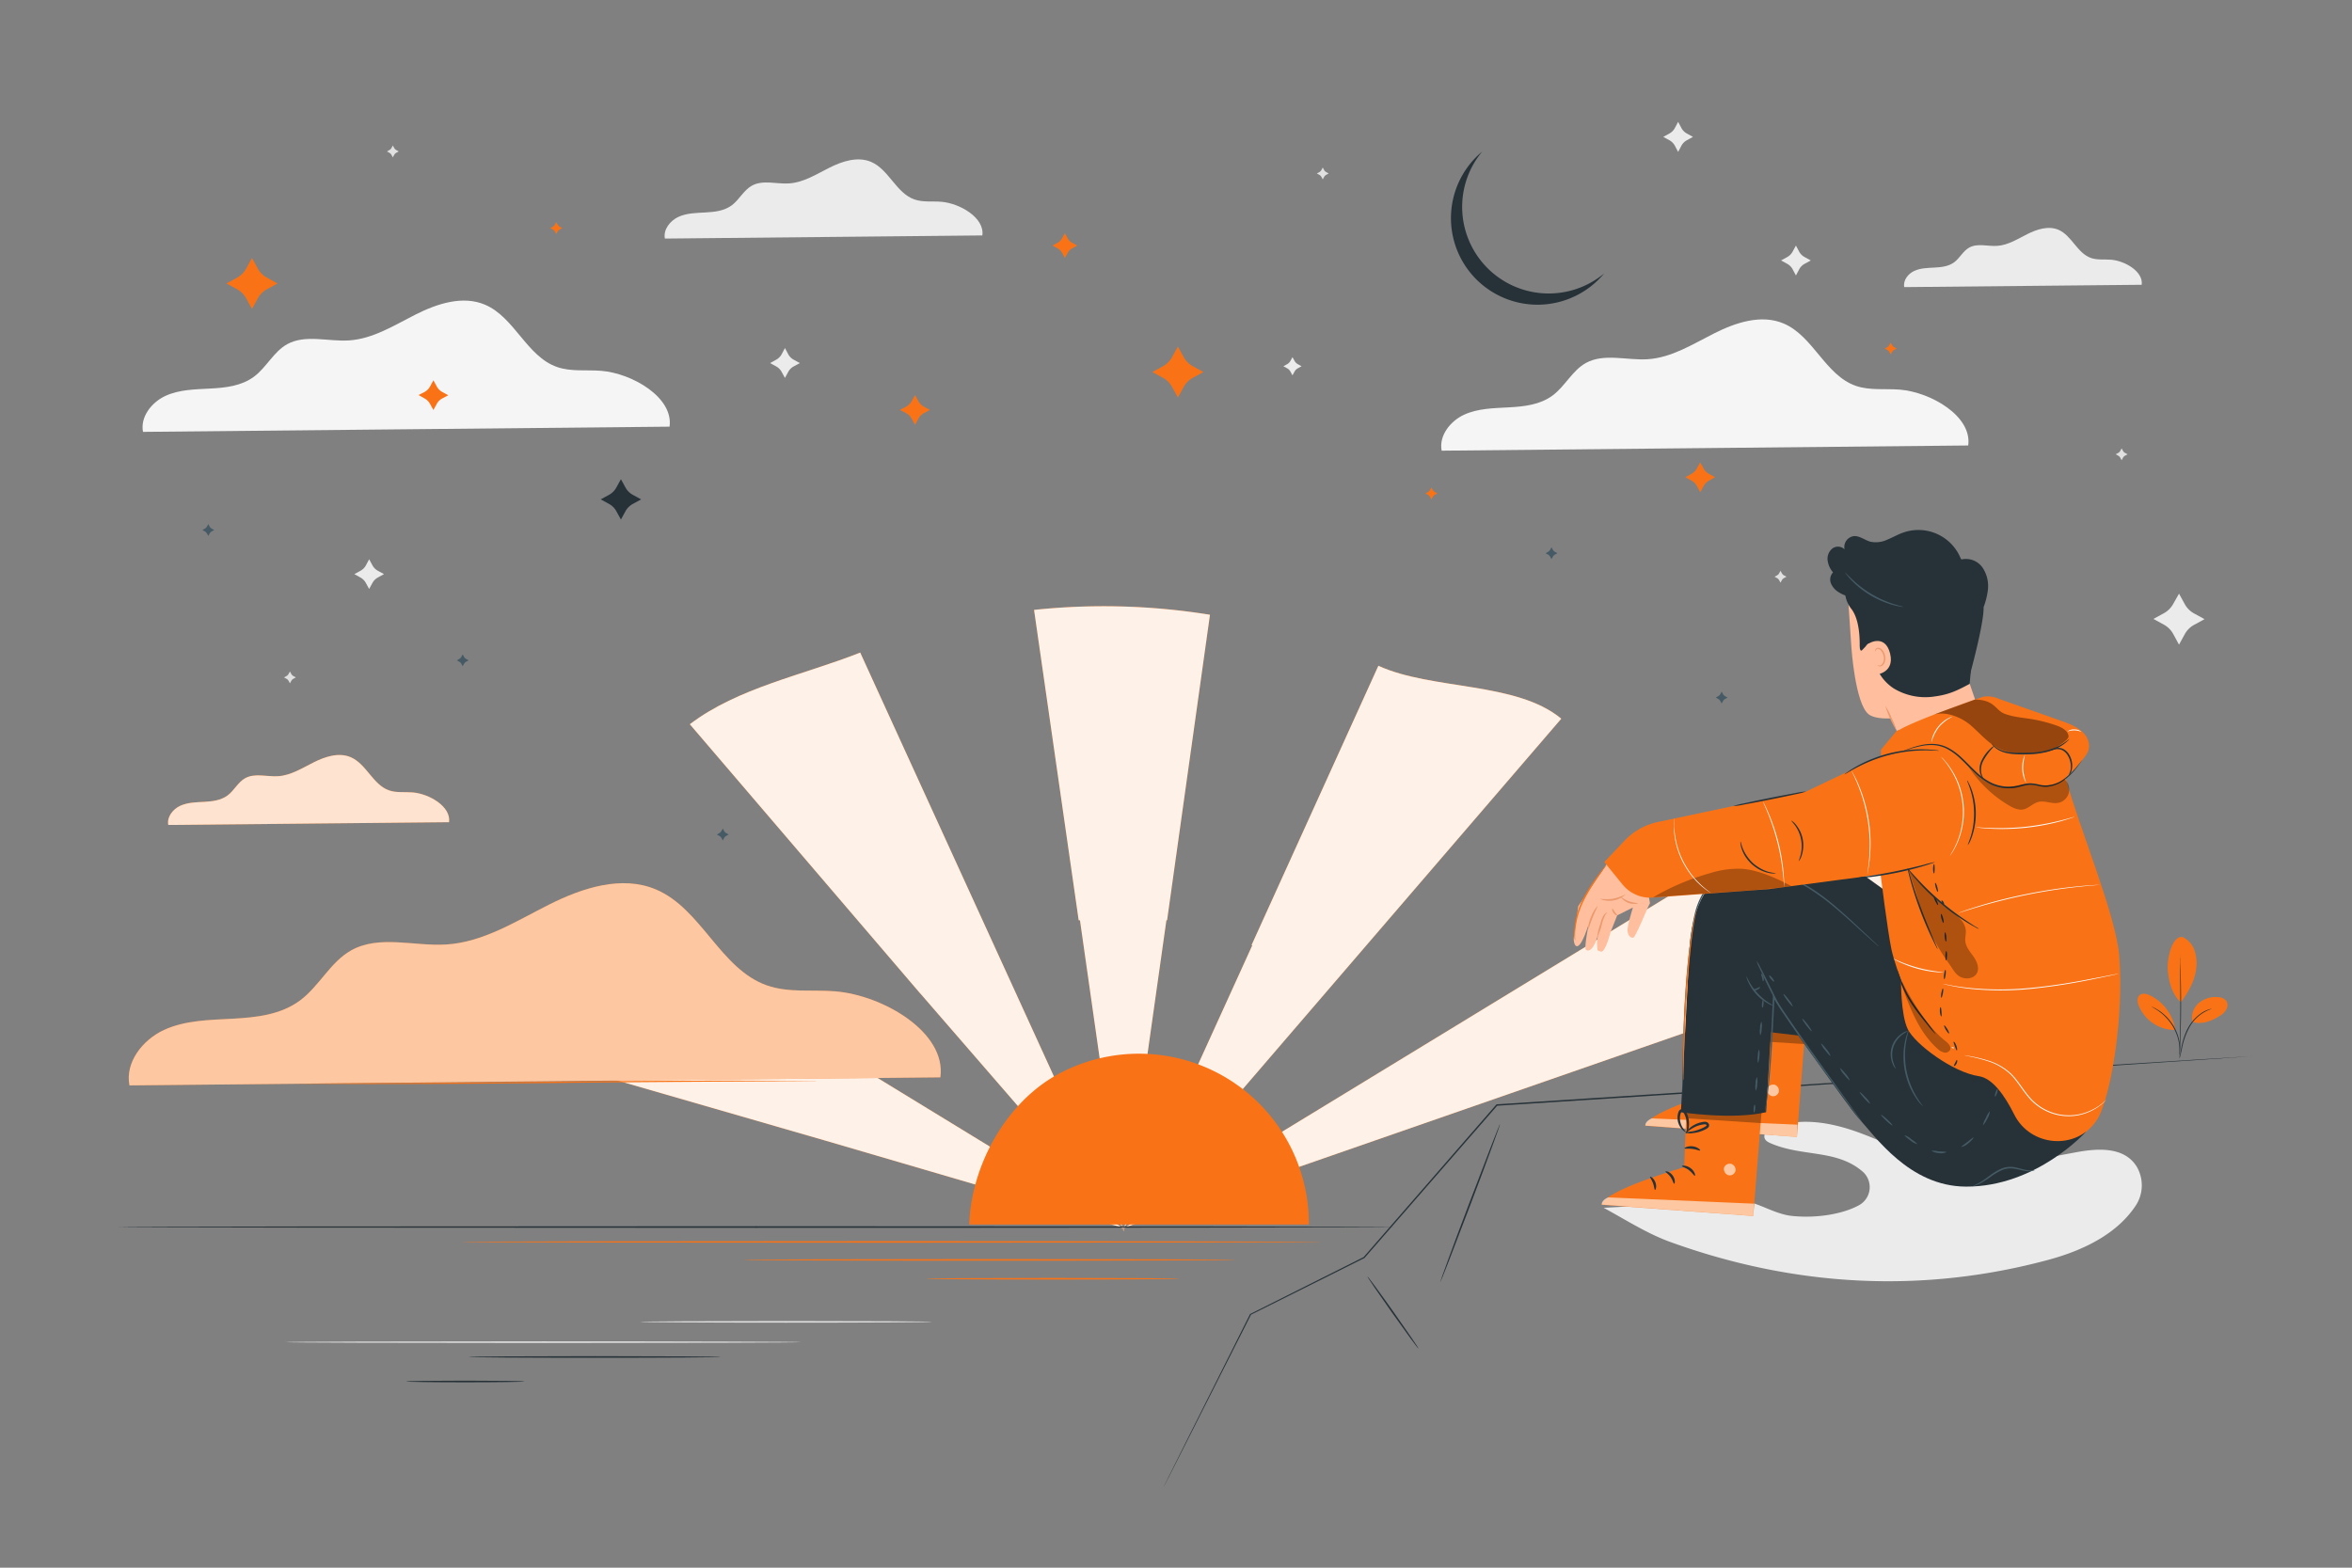 <svg xmlns="http://www.w3.org/2000/svg" viewBox="0 0 750 500"><rect x="0" y="0" width="750" height="500" fill="#808080" stroke="none"/><g id="freepik--background-complete--inject-25"><path d="M213.51,136.08c1.29-9.33-11.89-17-21.79-17.81-4.72-.38-9.62.34-14.09-1.22-9.69-3.37-13.56-15.89-23-19.88-7.07-3-15.21-.33-22.06,3.12s-13.62,7.79-21.28,8.28c-6.66.43-13.89-2-19.72,1.21-4.34,2.42-6.61,7.43-10.61,10.38s-9,3.5-13.88,3.76-9.89.31-14.31,2.34-8.09,6.7-7.17,11.48Z" style="fill:#f5f5f5"></path><path d="M627.62,142.08c1.29-9.34-11.89-17-21.79-17.81-4.72-.38-9.62.34-14.09-1.22-9.69-3.38-13.56-15.9-23-19.88-7.07-3-15.2-.33-22.06,3.12s-13.62,7.79-21.28,8.28c-6.66.42-13.89-2-19.72,1.21-4.34,2.42-6.61,7.42-10.61,10.37s-9,3.5-13.88,3.77-9.89.31-14.31,2.34-8.09,6.7-7.17,11.48Z" style="fill:#f5f5f5"></path><path d="M313.25,75.09c.78-5.63-7.16-10.26-13.13-10.74-2.85-.23-5.8.21-8.5-.73-5.84-2-8.18-9.58-13.88-12-4.26-1.8-9.16-.2-13.29,1.88s-8.22,4.7-12.83,5c-4,.26-8.38-1.23-11.89.73-2.62,1.47-4,4.48-6.4,6.26s-5.44,2.11-8.37,2.27-6,.19-8.63,1.41-4.87,4-4.32,6.92Z" style="fill:#ebebeb"></path><path d="M682.94,90.83c.58-4.21-5.36-7.67-9.83-8-2.12-.17-4.34.15-6.35-.55-4.37-1.52-6.12-7.17-10.38-9-3.19-1.35-6.86-.15-9.94,1.4s-6.15,3.52-9.6,3.74c-3,.19-6.26-.92-8.89.54-2,1.1-3,3.35-4.79,4.68s-4.06,1.58-6.26,1.7-4.45.14-6.45,1.05-3.64,3-3.23,5.18Z" style="fill:#ebebeb"></path><path d="M511.39,385.23c6.85,3.71,13.85,8.22,21.18,10.87,39.68,14.37,80.41,16.54,120.54,5.73,12.88-3.47,22.29-9.07,27.67-16.94a11.77,11.77,0,0,0,.55-12.83c-3.92-6.3-12.2-5.85-19-4.61-14,2.52-28.34,6.38-42.35,3.67-9.39-1.81-17.94-6.48-26.91-9.79-9.35-3.46-20-5.39-29.07-1a2.42,2.42,0,0,0-1.38,1.91c-.14,1.45,1.18,2.06,2.31,2.53,10,4.19,20.71,1.83,28.91,8.8a6.58,6.58,0,0,1-1.13,10.87c-5.27,2.86-13.66,4.17-21.29,3.37-6.87-.71-13-6.16-19.78-4.85" style="fill:#ebebeb"></path><path d="M572.68,78.32l1.06,2A4.32,4.32,0,0,0,575.48,82l1.94,1.07-1.94,1.06a4.32,4.32,0,0,0-1.74,1.73l-1.06,2-1.06-2a4.39,4.39,0,0,0-1.74-1.73l-1.94-1.06L569.88,82a4.39,4.39,0,0,0,1.74-1.73Z" style="fill:#ebebeb"></path><path d="M250.3,111l1.06,2a4.32,4.32,0,0,0,1.74,1.73l1.94,1.07-1.94,1.06a4.32,4.32,0,0,0-1.74,1.73l-1.06,1.95-1.06-1.95a4.45,4.45,0,0,0-1.74-1.73l-1.94-1.06,1.94-1.07a4.45,4.45,0,0,0,1.74-1.73Z" style="fill:#ebebeb"></path><path d="M117.71,178.37l1.06,1.94a4.35,4.35,0,0,0,1.74,1.74l1.94,1.06-1.94,1.07a4.39,4.39,0,0,0-1.74,1.73l-1.06,1.94-1.06-1.94a4.39,4.39,0,0,0-1.74-1.73L113,183.11l1.94-1.06a4.35,4.35,0,0,0,1.74-1.74Z" style="fill:#ebebeb"></path><path d="M535.12,38.86l1.06,2a4.32,4.32,0,0,0,1.74,1.73l1.94,1.07-1.94,1.06a4.32,4.32,0,0,0-1.74,1.73l-1.06,2-1.06-2a4.39,4.39,0,0,0-1.74-1.73l-1.94-1.06,1.94-1.07a4.39,4.39,0,0,0,1.74-1.73Z" style="fill:#ebebeb"></path><path d="M412.14,113.91l.66,1.19a2.7,2.7,0,0,0,1.06,1.06l1.19.65-1.19.65a2.58,2.58,0,0,0-1.06,1.06l-.66,1.19-.65-1.19a2.58,2.58,0,0,0-1.06-1.06l-1.19-.65,1.19-.65a2.7,2.7,0,0,0,1.06-1.06Z" style="fill:#ebebeb"></path><path d="M125.26,46.4l.43.78a1.76,1.76,0,0,0,.69.69l.77.43-.77.42a1.76,1.76,0,0,0-.69.69l-.43.78-.42-.78a1.72,1.72,0,0,0-.7-.69l-.77-.42.77-.43a1.72,1.72,0,0,0,.7-.69Z" style="fill:#e0e0e0"></path><path d="M421.8,53.43l.42.78a1.72,1.72,0,0,0,.7.69l.77.42-.77.43a1.72,1.72,0,0,0-.7.69l-.42.78-.42-.78a1.72,1.72,0,0,0-.7-.69l-.77-.43.77-.42a1.72,1.72,0,0,0,.7-.69Z" style="fill:#e0e0e0"></path><path d="M567.76,182.05l.43.78a1.76,1.76,0,0,0,.69.69l.78.42-.78.43a1.76,1.76,0,0,0-.69.69l-.43.78-.42-.78a1.76,1.76,0,0,0-.69-.69l-.78-.43.78-.42a1.76,1.76,0,0,0,.69-.69Z" style="fill:#e0e0e0"></path><path d="M676.54,143l.42.78a1.72,1.72,0,0,0,.7.69l.77.42-.77.43a1.72,1.72,0,0,0-.7.69l-.42.78-.42-.78a1.72,1.72,0,0,0-.7-.69l-.77-.43.77-.42a1.72,1.72,0,0,0,.7-.69Z" style="fill:#e0e0e0"></path><path d="M92.45,214.16l.43.77a1.66,1.66,0,0,0,.69.7l.77.42-.77.43a1.7,1.7,0,0,0-.69.69l-.43.77-.42-.77a1.72,1.72,0,0,0-.7-.69l-.77-.43.77-.42a1.69,1.69,0,0,0,.7-.7Z" style="fill:#e0e0e0"></path><path d="M255.42,428.07c0,.15-36.82.26-82.23.26S91,428.22,91,428.07s36.81-.26,82.23-.26S255.42,427.93,255.42,428.07Z" style="fill:#e0e0e0"></path><path d="M297.21,421.59c0,.14-20.84.26-46.55.26s-46.55-.12-46.55-.26,20.84-.26,46.55-.26S297.21,421.44,297.21,421.59Z" style="fill:#e0e0e0"></path><path d="M694.84,189.34l1.82,3.32a7.48,7.48,0,0,0,3,3l3.32,1.81-3.32,1.82a7.4,7.4,0,0,0-3,3l-1.82,3.32L693,202.22a7.48,7.48,0,0,0-3-3l-3.32-1.82,3.32-1.81a7.57,7.57,0,0,0,3-3Z" style="fill:#ebebeb"></path></g><g id="freepik--Floor--inject-25"><path d="M718.69,336.81l-1.05.1-3.09.22-11.88.82L659,340.86l-144.24,9.4-37.45,2.41.17-.08-42.38,48.64,0,0,0,0-36.25,18.1.09-.08-20.44,40.41-5.58,11-1.46,2.84c-.33.64-.52,1-.52,1s.15-.34.47-1,.8-1.62,1.42-2.87l5.49-11,20.28-40.49,0-.05.06,0,36.21-18.17-.07.05,42.34-48.68.07-.08h.1l37.45-2.42,144.25-9.25,43.73-2.74,11.89-.72,3.1-.17Z" style="fill:#263238"></path><path d="M459.25,409c-.14,0,4-11.41,9.3-25.36s9.66-25.22,9.79-25.17-4,11.4-9.3,25.36S459.38,409,459.25,409Z" style="fill:#263238"></path><path d="M452.34,430.14c-.12.09-3.86-5-8.36-11.36s-8.05-11.57-7.94-11.66,3.86,5,8.36,11.36S452.45,430.06,452.34,430.14Z" style="fill:#263238"></path></g><g id="freepik--Sun--inject-25"><path d="M344.38,293.51l13.84,97.05,13.72-97.07.22,0,13.67-97.42a212,212,0,0,0-56.09-1.55l14.23,99Z" style="fill:#F97316"></path><path d="M358.44,391.37,497.86,229.22c-14.33-11.91-41.17-9.05-58.33-16.88L399.1,301.42l.22.1Z" style="fill:#F97316"></path><path d="M359.36,391.4h-.43L613.7,302.81A210.2,210.2,0,0,0,587.56,252L358.88,391.4h-.34l.14-.17-.25.17h0v0l0,0,.09-.54-.18.4,0,.14-.12.08,0-.08h-.08l0-.14-.16-.34.07.44,0,0h0l-.2-.13.1.12h-.33L187.12,287.13c-12,16.1-52.13,18.41-59.17,37.58l135.43,39.14h0l94.1,27.56h-.37l.91.26h0l0,0h0l.06,0h0l0,0,.07.06.05,0v0l0,0h0l.06,0v0l0,0h0l-.06,0,.38.16-.31-.2h0l-.05,0,0-.09.43-.13-.36.23Z" style="fill:#F97316"></path><path d="M293.41,316.8,358,391.31l-41-89.74,0,0L274.3,208.13c-18.17,7.2-39,11.18-54.33,22.86l73.43,85.82Z" style="fill:#F97316"></path><polygon points="358.36 391.89 358.36 391.88 358.34 391.87 358.36 391.89" style="fill:#F97316"></polygon><polygon points="358.13 391.69 358.11 391.72 358.08 391.7 358.09 391.77 358.1 391.76 358.09 391.77 358.16 391.75 358.13 391.73 358.15 391.7 358.17 391.71 358.16 391.69 358.17 391.67 358.07 391.67 358.13 391.69" style="fill:#F97316"></polygon><polygon points="357.65 391.9 358.05 391.78 358.06 391.69 358.04 391.67 357.65 391.9" style="fill:#F97316"></polygon><polygon points="358.38 391.76 358.38 391.72 358.36 391.74 358.38 391.76" style="fill:#F97316"></polygon><polygon points="358.13 392.05 358.23 392.79 358.33 392.07 358.22 391.83 358.13 392.05" style="fill:#F97316"></polygon><polygon points="358.34 391.75 358.33 391.75 358.35 391.76 358.34 391.75" style="fill:#F97316"></polygon><g style="opacity:0.9"><path d="M344.38,293.51l13.84,97.05,13.72-97.07.22,0,13.67-97.42a212,212,0,0,0-56.09-1.55l14.23,99Z" style="fill:#fff"></path><path d="M358.44,391.37,497.86,229.22c-14.33-11.91-41.17-9.05-58.33-16.88L399.1,301.42l.22.1Z" style="fill:#fff"></path><path d="M359.36,391.4h-.43L613.7,302.81A210.2,210.2,0,0,0,587.56,252L358.88,391.4h-.34l.14-.17-.25.17h0v0l0,0,.09-.54-.18.4,0,.14-.12.08,0-.08h-.08l0-.14-.16-.34.07.44,0,0h0l-.2-.13.1.12h-.33L187.12,287.13c-12,16.1-52.13,18.41-59.17,37.58l135.43,39.14h0l94.1,27.56h-.37l.91.26h0l0,0h0l.06,0h0l0,0,.07.06.05,0v0l0,0h0l.06,0v0l0,0h0l-.06,0,.38.16-.31-.2h0l-.05,0,0-.09.43-.13-.36.23Z" style="fill:#fff"></path><path d="M293.41,316.8,358,391.31l-41-89.74,0,0L274.3,208.13c-18.17,7.2-39,11.18-54.33,22.86l73.43,85.82Z" style="fill:#fff"></path><polygon points="358.36 391.89 358.36 391.88 358.34 391.87 358.36 391.89" style="fill:#fff"></polygon><polygon points="358.13 391.69 358.11 391.72 358.08 391.7 358.09 391.77 358.1 391.76 358.09 391.77 358.16 391.75 358.13 391.73 358.15 391.7 358.17 391.71 358.16 391.69 358.17 391.67 358.07 391.67 358.13 391.69" style="fill:#fff"></polygon><polygon points="357.65 391.9 358.05 391.78 358.06 391.69 358.04 391.67 357.65 391.9" style="fill:#fff"></polygon><polygon points="358.38 391.76 358.38 391.72 358.36 391.74 358.38 391.76" style="fill:#fff"></polygon><polygon points="358.13 392.05 358.23 392.79 358.33 392.07 358.22 391.83 358.13 392.05" style="fill:#fff"></polygon><polygon points="358.34 391.75 358.33 391.75 358.35 391.76 358.34 391.75" style="fill:#fff"></polygon></g><path d="M309.07,390.55c.59-18.74,11.69-38.84,28.14-47.84a54.16,54.16,0,0,1,80.15,47.84" style="fill:#F97316"></path></g><g id="freepik--Character--inject-25"><path d="M551.89,322.06l-.95,25s-25.7,7.42-26.32,12L573,362.62,576,323.78Z" style="fill:#F97316"></path><g style="opacity:0.6"><path d="M566,346a2,2,0,0,1,1.2,2.35,1.9,1.9,0,0,1-2.32,1.21,2.08,2.08,0,0,1-1.26-2.5,2,2,0,0,1,2.55-1" style="fill:#fff"></path></g><g style="opacity:0.6"><path d="M573,362.62l.15-3.92-46.4-2s-2.22.78-2.09,2.31Z" style="fill:#fff"></path></g><path d="M550.17,346.72c0,.24,1.17.44,2.27,1.28s1.65,1.88,1.87,1.81,0-1.47-1.38-2.47S550.14,346.5,550.17,346.72Z" style="fill:#263238"></path><path d="M545,348.45c-.07.22.92.7,1.65,1.76s.88,2.13,1.11,2.13.49-1.31-.44-2.61S545,348.22,545,348.45Z" style="fill:#263238"></path><path d="M541.62,354.3c.21.07.62-1.09.11-2.43s-1.57-1.93-1.69-1.74.52.93.92,2S541.39,354.26,541.62,354.3Z" style="fill:#263238"></path><path d="M551,341.06c.08.22,1.19,0,2.52.17s2.33.68,2.47.49-.8-1.11-2.36-1.31S550.92,340.86,551,341.06Z" style="fill:#263238"></path><g style="opacity:0.3"><polygon points="551.7 327.01 551.53 331.46 575.3 333 575.63 329 551.7 327.01"></polygon></g><path d="M551.3,336a4.68,4.68,0,0,0,2.43.16,10.73,10.73,0,0,0,2.59-.59,11.89,11.89,0,0,0,1.44-.63,2.9,2.9,0,0,0,.77-.52,1,1,0,0,0,.21-1.25,1.29,1.29,0,0,0-1-.61,3,3,0,0,0-.92.06,9.14,9.14,0,0,0-1.54.4,8.7,8.7,0,0,0-2.34,1.3c-1.2,1-1.65,1.81-1.57,1.86s.7-.61,1.91-1.38a9.25,9.25,0,0,1,2.25-1.06,9.84,9.84,0,0,1,1.42-.33c.52-.09,1-.06,1.07.17s.05.13-.07.27a2.55,2.55,0,0,1-.57.38c-.45.24-.9.45-1.33.63a14.16,14.16,0,0,1-2.41.73A16.12,16.12,0,0,0,551.3,336Z" style="fill:#263238"></path><path d="M551.59,336.39a3.9,3.9,0,0,0,.81-2.29,8.1,8.1,0,0,0-.14-2.68,7.42,7.42,0,0,0-.5-1.51,2,2,0,0,0-1.46-1.34,1.15,1.15,0,0,0-1.06.6,3,3,0,0,0-.31.87,5.51,5.51,0,0,0,.72,4.21c.86,1.32,1.82,1.67,1.85,1.6s-.71-.63-1.34-1.89a5.7,5.7,0,0,1-.6-2.33,5.22,5.22,0,0,1,.15-1.4c.11-.51.34-.91.53-.84s.62.43.78.86a7.72,7.72,0,0,1,.51,1.35,8.61,8.61,0,0,1,.29,2.45C551.78,335.48,551.46,336.34,551.59,336.39Z" style="fill:#263238"></path><path d="M538,347.26l-.95,25s-25.69,7.42-26.32,12l48.34,3.57L562.16,349Z" style="fill:#F97316"></path><g style="opacity:0.6"><path d="M552.17,371.24a2,2,0,0,1,1.2,2.36,1.9,1.9,0,0,1-2.32,1.2,2.09,2.09,0,0,1-1.26-2.5,2,2,0,0,1,2.56-1" style="fill:#fff"></path></g><g style="opacity:0.6"><path d="M559.09,387.82l.16-3.92-46.41-2s-2.22.77-2.09,2.31Z" style="fill:#fff"></path></g><path d="M536.3,371.93c0,.23,1.17.43,2.27,1.27s1.65,1.88,1.88,1.81,0-1.47-1.39-2.47S536.27,371.71,536.3,371.93Z" style="fill:#263238"></path><path d="M531.08,373.65c-.07.22.92.7,1.65,1.76s.88,2.13,1.12,2.13.48-1.31-.45-2.61S531.1,373.42,531.08,373.65Z" style="fill:#263238"></path><path d="M527.75,379.5c.21.07.63-1.09.12-2.42s-1.58-1.94-1.69-1.75.51.93.92,2S527.52,379.46,527.75,379.5Z" style="fill:#263238"></path><path d="M537.15,366.26c.08.22,1.19,0,2.52.17s2.34.68,2.47.49-.8-1.11-2.36-1.31S537.05,366.07,537.15,366.26Z" style="fill:#263238"></path><g style="opacity:0.3"><polygon points="537.84 352.21 537.66 356.66 561.43 358.2 561.76 354.2 537.84 352.21"></polygon></g><path d="M537.44,361.23a4.63,4.63,0,0,0,2.42.16,10.73,10.73,0,0,0,2.59-.59,11.89,11.89,0,0,0,1.44-.63,2.93,2.93,0,0,0,.78-.52,1,1,0,0,0,.2-1.24,1.3,1.3,0,0,0-1-.62,2.9,2.9,0,0,0-.91.06,9,9,0,0,0-1.55.4,8.7,8.7,0,0,0-2.34,1.3c-1.2,1-1.64,1.81-1.57,1.86s.7-.61,1.91-1.38a9.63,9.63,0,0,1,2.25-1.06,8.68,8.68,0,0,1,1.42-.32c.52-.1,1-.07,1.07.16s.05.13-.07.27a2.55,2.55,0,0,1-.57.38,11.33,11.33,0,0,1-1.33.63,13.08,13.08,0,0,1-2.41.73A15.45,15.45,0,0,0,537.44,361.23Z" style="fill:#263238"></path><path d="M537.72,361.59a3.9,3.9,0,0,0,.81-2.29,7.81,7.81,0,0,0-.13-2.68,8.4,8.4,0,0,0-.51-1.51,2,2,0,0,0-1.46-1.34,1.15,1.15,0,0,0-1.06.6,3.52,3.52,0,0,0-.31.87,5.37,5.37,0,0,0-.12,1.63,5.47,5.47,0,0,0,.85,2.58c.85,1.32,1.81,1.68,1.84,1.6s-.7-.63-1.34-1.89a5.7,5.7,0,0,1-.6-2.33,5.22,5.22,0,0,1,.15-1.4c.12-.51.34-.91.53-.84s.62.43.79.86a8.55,8.55,0,0,1,.5,1.35,8.65,8.65,0,0,1,.29,2.45C537.91,360.68,537.59,361.54,537.72,361.59Z" style="fill:#263238"></path><polygon points="602.25 284.85 574.9 265.18 551.86 265.76 549.59 327.5 577.87 330.77 579.18 304.04 612.8 330.05 622.16 303.27 602.25 284.85" style="fill:#263238"></polygon><path d="M610.55,317.33l-4.64-9.28-28.59-26.28c-5.34-4.8-18.83-5.38-25.9-4.13h2.25c-10.63,1.89-14.31,14.41-14.95,25.19L536,354.73s16.34,2.51,27.17,0l2.17-35.87s24.35,34.5,27,37.4c5.69,6.24,16.52,22.11,34.55,22.2,22.44.11,38.25-17.46,38.25-17.46L650.7,340.89Z" style="fill:#263238"></path><path d="M560.13,306.47a11,11,0,0,1,1.25,2.11c.72,1.34,1.66,3.21,2.67,5.28l2.62,5.3a16,16,0,0,1,1.05,2.22,9.78,9.78,0,0,1-1.38-2.05c-.76-1.31-1.73-3.17-2.75-5.24s-1.91-4-2.54-5.35A11.91,11.91,0,0,1,560.13,306.47Z" style="fill:#455a64"></path><path d="M565.61,320.77a5.16,5.16,0,0,1-1.83-.72,14.47,14.47,0,0,1-3.74-2.94,14.69,14.69,0,0,1-2.6-4,5,5,0,0,1-.56-1.88,19.26,19.26,0,0,0,8.73,9.52Z" style="fill:#455a64"></path><path d="M593.72,357.81a5.67,5.67,0,0,1-.56-.67c-.37-.5-.88-1.16-1.52-2l-5.5-7.4c-4.59-6.28-11-14.94-17.66-24.76a56.64,56.64,0,0,1-3.11-5l.5-.09c-.54,10.49-1,19.79-1.66,26.43-.32,3.32-.65,6-.93,7.8-.12.92-.25,1.62-.33,2.1a4.15,4.15,0,0,1-.16.72,6.5,6.5,0,0,1,.06-.74c.06-.52.14-1.22.25-2.1.22-1.83.5-4.49.77-7.81.58-6.64,1-15.93,1.48-26.43l0-1,.44.87c.84,1.61,2,3.23,3.07,4.89,6.68,9.81,13,18.5,17.53,24.84L591.8,355l1.45,2.05A5.53,5.53,0,0,1,593.72,357.81Z" style="fill:#455a64"></path><path d="M599,301.82a3.46,3.46,0,0,1-.27-.22l-.76-.66-2.9-2.6c-2.53-2.25-6.07-5.64-10.72-9.5a68.29,68.29,0,0,0-8-5.74A39.48,39.48,0,0,0,566,278.68a26.54,26.54,0,0,0-12.31-.38,18.67,18.67,0,0,0-6,2.48,14,14,0,0,0-4.58,4.81,22.68,22.68,0,0,0-2.37,6.3c-.5,2.18-.82,4.37-1.11,6.52-.6,4.31-1,8.48-1.4,12.45-.69,8-1,15.16-1.23,21.2s-.31,10.93-.4,14.31c-.05,1.67-.08,3-.11,3.9,0,.42,0,.75,0,1a1.44,1.44,0,0,1,0,.34,1.23,1.23,0,0,1,0-.34c0-.26,0-.59,0-1,0-.92,0-2.22,0-3.89,0-3.38.07-8.28.23-14.32s.46-13.25,1.12-21.23c.34-4,.78-8.16,1.38-12.48.28-2.16.6-4.36,1.11-6.56a23.15,23.15,0,0,1,2.42-6.45,14.66,14.66,0,0,1,4.75-5,19,19,0,0,1,6.19-2.54,26.82,26.82,0,0,1,12.54.42,39.4,39.4,0,0,1,10.44,4.51,67.12,67.12,0,0,1,8,5.83c4.63,3.91,8.12,7.34,10.61,9.63l2.84,2.67c.3.29.54.53.73.7S599,301.81,599,301.82Z" style="fill:#455a64"></path><path d="M565.71,313.09c-.12.08-.55-.29-1-.84s-.67-1.07-.55-1.16.54.29,1,.84S565.82,313,565.71,313.09Z" style="fill:#455a64"></path><path d="M571.71,321c-.12.09-.88-.72-1.71-1.81s-1.41-2.05-1.29-2.14.88.73,1.7,1.82A6.35,6.35,0,0,1,571.71,321Z" style="fill:#455a64"></path><path d="M577.7,328.88c-.11.09-.87-.73-1.7-1.82s-1.41-2-1.29-2.13.87.73,1.7,1.82S577.82,328.79,577.7,328.88Z" style="fill:#455a64"></path><path d="M583.71,336.77c-.12.09-.88-.72-1.71-1.81a6.25,6.25,0,0,1-1.3-2.13c.12-.09.88.72,1.71,1.81A6.25,6.25,0,0,1,583.71,336.77Z" style="fill:#455a64"></path><path d="M589.84,344.56c-.11.09-.89-.7-1.75-1.77a6.15,6.15,0,0,1-1.35-2.1c.12-.09.9.71,1.76,1.77A6.21,6.21,0,0,1,589.84,344.56Z" style="fill:#455a64"></path><path d="M596.36,352c-.11.1-.94-.65-1.86-1.67s-1.57-1.92-1.46-2,.94.66,1.85,1.67A6.41,6.41,0,0,1,596.36,352Z" style="fill:#455a64"></path><path d="M603.48,358.94c-.1.1-1-.56-2-1.49s-1.75-1.77-1.65-1.87,1,.56,2,1.49S603.57,358.83,603.48,358.94Z" style="fill:#455a64"></path><path d="M611.37,364.91a5.71,5.71,0,0,1-2.2-1.17c-1.11-.81-1.94-1.56-1.85-1.67a6,6,0,0,1,2.15,1.25C610.58,364.09,611.45,364.79,611.37,364.91Z" style="fill:#455a64"></path><path d="M620.74,367.43a4,4,0,0,1-2.49.34,5.41,5.41,0,0,1-2.41-.73,7.14,7.14,0,0,1,2.45.21A12.49,12.49,0,0,1,620.74,367.43Z" style="fill:#455a64"></path><path d="M629.32,362.8c.1.09-.59,1-1.69,1.85a4.63,4.63,0,0,1-2.23,1.17c-.07-.13.85-.75,1.91-1.58S629.21,362.7,629.32,362.8Z" style="fill:#455a64"></path><path d="M634.5,354.41a5.33,5.33,0,0,1-.78,2.38c-.6,1.24-1.29,2.14-1.41,2.06a7.82,7.82,0,0,1,.94-2.29A7.25,7.25,0,0,1,634.5,354.41Z" style="fill:#455a64"></path><path d="M636.94,347.35c.14,0,.08.62-.13,1.27s-.49,1.16-.62,1.12-.08-.62.13-1.27S636.81,347.31,636.94,347.35Z" style="fill:#455a64"></path><path d="M648.85,373.21a1.77,1.77,0,0,1-.81.28,6.61,6.61,0,0,1-2.33-.05c-1-.15-2.09-.48-3.33-.68a7,7,0,0,0-4,.45,18.64,18.64,0,0,0-3.54,2.08c-1,.73-2,1.39-2.87,1.87a10.5,10.5,0,0,1-2.12.94,2.73,2.73,0,0,1-.84.16,24.1,24.1,0,0,0,2.77-1.42c.82-.51,1.74-1.19,2.78-1.95a17.68,17.68,0,0,1,3.62-2.16,7.39,7.39,0,0,1,4.23-.45c1.28.24,2.38.61,3.32.8A8.64,8.64,0,0,0,648.85,373.21Z" style="fill:#455a64"></path><path d="M613.18,352.85s-.28-.23-.72-.72a8.26,8.26,0,0,1-.77-.93,15.92,15.92,0,0,1-.92-1.3,23.46,23.46,0,0,1-1.94-3.68,24,24,0,0,1-1.84-10,23.29,23.29,0,0,1,.49-4.13c.11-.58.27-1.09.4-1.54a9.44,9.44,0,0,1,.38-1.14,4.18,4.18,0,0,1,.42-.94c.1,0-.43,1.4-.83,3.69a24.64,24.64,0,0,0-.38,4.07,28.42,28.42,0,0,0,.42,5,27.74,27.74,0,0,0,1.39,4.8,25.51,25.51,0,0,0,1.8,3.66C612.28,351.7,613.26,352.79,613.18,352.85Z" style="fill:#455a64"></path><path d="M604.57,340.91a4.16,4.16,0,0,1-1.14-1.84,7.85,7.85,0,0,1,3-9.4,4.31,4.31,0,0,1,2-.85c0,.08-.75.36-1.78,1.15a8,8,0,0,0-2.85,9C604.17,340.19,604.65,340.87,604.57,340.91Z" style="fill:#455a64"></path><path d="M562,321.39c-.14,0-.21-.57-.15-1.26s.21-1.24.36-1.23.21.58.15,1.27S562.18,321.41,562,321.39Z" style="fill:#455a64"></path><path d="M561.32,330.23a5,5,0,0,1-.08-2.23,4.86,4.86,0,0,1,.44-2.19,5,5,0,0,1,.08,2.23A4.86,4.86,0,0,1,561.32,330.23Z" style="fill:#455a64"></path><path d="M560.61,339.07a5,5,0,0,1-.08-2.23,4.86,4.86,0,0,1,.44-2.19,9.56,9.56,0,0,1-.36,4.42Z" style="fill:#455a64"></path><path d="M559.9,347.91a4.84,4.84,0,0,1-.08-2.23,4.89,4.89,0,0,1,.43-2.19,4.82,4.82,0,0,1,.08,2.23A4.94,4.94,0,0,1,559.9,347.91Z" style="fill:#455a64"></path><path d="M559.34,354.82c-.14,0-.21-.58-.16-1.27s.22-1.24.36-1.23.22.58.16,1.27S559.48,354.83,559.34,354.82Z" style="fill:#455a64"></path><path d="M561.24,314.83c.1.09-.25.62-1,.9s-1.34.12-1.32,0,.54-.23,1.13-.46S561.13,314.72,561.24,314.83Z" style="fill:#455a64"></path><path d="M561.59,310.58c.1-.1.6.32.79,1.06s0,1.34-.18,1.31-.17-.57-.33-1.18S561.47,310.68,561.59,310.58Z" style="fill:#455a64"></path><path d="M541.34,289.46a2.55,2.55,0,0,1-.2.52,14.22,14.22,0,0,0-.43,1.55c-.31,1.36-.65,3.36-1,5.84-.66,5-1.28,11.86-1.79,19.48s-.79,14.55-.93,19.56c-.06,2.45-.1,4.46-.14,5.93,0,.66,0,1.19,0,1.62a2.44,2.44,0,0,1-.05.56,2.05,2.05,0,0,1-.06-.56c0-.43,0-1-.05-1.62,0-1.4,0-3.43,0-5.94.05-5,.28-11.94.78-19.58s1.19-14.54,2-19.5a51.18,51.18,0,0,1,1.14-5.84,9.44,9.44,0,0,1,.53-1.54A1.69,1.69,0,0,1,541.34,289.46Z" style="fill:#F97316"></path><path d="M526.14,288.1c-.43.42-4.51,10.71-5.29,10.94s-1.64-.51-1.86-2,1.71-7.59,1.71-7.59l-5,2.49-2.18,5.47s-1.59,6.44-3,6.1-1.1-.36-1.26-2.33,1.11-6.17,1.11-6.17-1.77,9.44-4.58,8c-.87-.45,1-9,.81-8.26-3.65,11.46-5.05,5.92-4.74,4.2l1.43-9.95,9.22-13.62,12,2.94Z" style="fill:#ffbe9d"></path><path d="M512.52,291c0,.07-.37.34-.73,1a14.89,14.89,0,0,0-1,2.84,18.24,18.24,0,0,1-1.48,4.09,18,18,0,0,1,1-4.23,9.77,9.77,0,0,1,1.16-2.9C512,291.13,512.5,291,512.52,291Z" style="fill:#eb996e"></path><path d="M509.42,289c.13.08-.76,1.62-1.57,3.64s-1.27,3.73-1.42,3.7a9.6,9.6,0,0,1,.93-3.9A9.4,9.4,0,0,1,509.42,289Z" style="fill:#eb996e"></path><path d="M518.41,285.23a7.6,7.6,0,0,1-8.32,1.42,17.42,17.42,0,0,0,4.29,0A18.63,18.63,0,0,0,518.41,285.23Z" style="fill:#eb996e"></path><path d="M522.34,288.14a5.2,5.2,0,0,1-5.47-2c.11-.11,1.1.8,2.61,1.33S522.32,288,522.34,288.14Z" style="fill:#eb996e"></path><path d="M514.17,289.8c.15,0,.36.52.77,1.09s.85.94.78,1.07-.72-.1-1.2-.77S514,289.82,514.17,289.8Z" style="fill:#eb996e"></path><path d="M512.23,275.88a3.85,3.85,0,0,1-.55.91L510,279.14a62.08,62.08,0,0,0-4.91,8,27.11,27.11,0,0,0-2.7,8.93c-.26,2.39-.05,3.89-.15,3.89a3.82,3.82,0,0,1-.19-1,16.38,16.38,0,0,1,0-2.88,25.14,25.14,0,0,1,2.6-9.13,51.2,51.2,0,0,1,5.08-8c.73-1,1.34-1.73,1.78-2.26A4.26,4.26,0,0,1,512.23,275.88Z" style="fill:#F97316"></path><path d="M631.11,226.93l-3-8.81-22.18-14.71-16.56-11.79,1,14.9s1.2,18,5.52,21.31c2.22,1.69,7.15,1.28,7.15,1.28l1.79,4Z" style="fill:#ffbe9d"></path><path d="M604.77,233.08a36.93,36.93,0,0,1-3.59-7.93,18.49,18.49,0,0,1,2,3.86A17.3,17.3,0,0,1,604.77,233.08Z" style="fill:#eb996e"></path><path d="M628.07,218.12c-4,2.15-6.57,3.39-11.07,4a19.48,19.48,0,0,1-13.09-2.53c-3.82-2.45-6.51-6.85-6.28-11.38a4.65,4.65,0,0,0-.18-2.2c-.32-.67-1.28-1.09-1.82-.59-.31.28-1.6,1.73-1.93,2-.64.46-.69-1.09-.68-1.87,0-6.34-1.35-9.61-2.61-11.28a9.46,9.46,0,0,1-1.53-9.16c1.41-3.53,4.5-6.31,8.59-8.47a26.42,26.42,0,0,1,20.11-1.74c6.51,2,6.35,1.46,9.64,5.85s4.87,13.15,2.48,19.67l-1.63,17.74" style="fill:#263238"></path><path d="M582.78,178.67a4.19,4.19,0,0,1,1.55-3.75,3,3,0,0,1,3.86.29,3.49,3.49,0,0,1,3-4.22c1.86-.12,3.44,1.29,5.23,1.78a8.47,8.47,0,0,0,5.32-.62c1.68-.67,3.26-1.61,5-2.23a14.55,14.55,0,0,1,18.62,8.54,6.47,6.47,0,0,1,6.85,2.6,10.61,10.61,0,0,1,1.63,7.47,23.74,23.74,0,0,1-1.31,5.1c0,.15,0,.29,0,.44-.12,6.26-5.12,23.87-5.12,23.87-4.65.08-1.92-18.92-1.92-18.92-5.72-2.2-3.59-10.76-5-12.06s-4.41-4.31-16.37,1.8c-4.64,2.37-10.82,2.3-14.19,1.53-.1,0-.2,0-.3-.06h-.07l-.1,0a10.85,10.85,0,0,1-3.06-1.3,6.09,6.09,0,0,1-2.53-2.81,3.33,3.33,0,0,1,.65-3.57A7.24,7.24,0,0,1,582.78,178.67Z" style="fill:#263238"></path><path d="M595.1,206c.24-.83,6-4.16,7.62,2.46s-5.33,6.93-5.39,6.74S595.1,206,595.1,206Z" style="fill:#ffbe9d"></path><path d="M598.72,212.18s.14,0,.36.1a1.25,1.25,0,0,0,.86-.2,2.93,2.93,0,0,0,.68-2.9,3.93,3.93,0,0,0-.73-1.57,1.41,1.41,0,0,0-1.09-.67.6.6,0,0,0-.6.49c-.05.21,0,.33,0,.35s-.17-.08-.19-.36a.75.75,0,0,1,.16-.48.85.85,0,0,1,.59-.33,1.7,1.7,0,0,1,1.47.72,4.11,4.11,0,0,1,.86,1.75c.29,1.35-.08,2.77-1,3.28a1.26,1.26,0,0,1-1.1.09C598.78,212.34,598.7,212.2,598.72,212.18Z" style="fill:#eb996e"></path><path d="M606.86,193.55a2.61,2.61,0,0,1-.87-.07,21.46,21.46,0,0,1-2.31-.51,29.43,29.43,0,0,1-13.29-7.9,20.63,20.63,0,0,1-1.55-1.79c-.34-.45-.51-.7-.48-.72s.86.88,2.29,2.25a35.4,35.4,0,0,0,6.12,4.65,34.67,34.67,0,0,0,7,3.16C605.67,193.22,606.88,193.47,606.86,193.55Z" style="fill:#455a64"></path><path d="M631.13,225.55s22.92,6.16,26.16,9.49c1,1-.41,6.36,1.31,12.79,4.17,15.61,16,43.57,17.15,56.83,1.63,18.73-2.51,44.64-6.83,52.09-.13.23-.28.46-.44.69-6.44,9.56-21.07,8.33-26.2-2-3-6-6.89-11.55-11.27-12.2-8.3-1.22-20.39-10.26-22.67-15s-2.14-15.51-2.14-15.51-2.32-6.44-3.06-9.93c-1.21-5.7-3.47-23.92-3.47-23.92l.14-39.78,5-6Z" style="fill:#F97316"></path><path d="M604.9,309.1c.08,0,.49,1.27,1.27,3.31a37.45,37.45,0,0,0,3.89,7.57c1.85,2.77,3.75,5.14,5.06,6.9.66.88,1.19,1.59,1.54,2.1a3.6,3.6,0,0,1,.51.81,24.53,24.53,0,0,1-2.34-2.68c-1.38-1.71-3.33-4-5.21-6.85a32.53,32.53,0,0,1-3.8-7.72c-.34-1.05-.6-1.9-.74-2.5A3.12,3.12,0,0,1,604.9,309.1Z" style="fill:#263238"></path><path d="M604.9,233.58a56.46,56.46,0,0,0,31.86,25.8c4.86,1.53,10.79,2.16,14.51-1.33,2.32-2.17,5.46-7.29,7.41-9.8,1.72-2.23,2.77-2.55,4.47-4.8s3.38-3.64,2.91-6.42c-.62-3.8-4.83-5.73-8.46-7l-20.14-7.11a9,9,0,0,0-4.76-.75c-1.59.34-28.26,9.85-27.8,11.42" style="fill:#F97316"></path><path d="M614.58,237.67l-13,3.11a24.45,24.45,0,0,0-4.69,1.66l-20.93,10-23.34,4.66-24,5.08a20.5,20.5,0,0,0-10.64,6l-6.41,6.77,5.81,7.14a11.41,11.41,0,0,0,9.7,4.19L531,286l33.1-2.43,48.19-6.35Z" style="fill:#F97316"></path><path d="M608.32,277a5.05,5.05,0,0,1,.82.85c.5.57,1.24,1.38,2.16,2.37a86.23,86.23,0,0,0,16.05,13.65c1.13.74,2,1.34,2.69,1.74a5.07,5.07,0,0,1,1,.67,4.12,4.12,0,0,1-1.07-.5c-.67-.35-1.63-.89-2.79-1.6A70.9,70.9,0,0,1,611,280.51c-.89-1-1.58-1.88-2-2.49A5.06,5.06,0,0,1,608.32,277Z" style="fill:#263238"></path><path d="M608.32,277a4.13,4.13,0,0,1,.38,1c.24.77.54,1.71.88,2.82.74,2.37,1.8,5.64,3.12,9.2s2.67,6.73,3.65,9c.46,1.06.84,2,1.16,2.71a3.93,3.93,0,0,1,.37,1,5.16,5.16,0,0,1-.55-.94c-.33-.62-.78-1.52-1.31-2.65-1.08-2.25-2.48-5.4-3.81-9s-2.33-6.87-3-9.28c-.33-1.21-.57-2.19-.72-2.87A4.36,4.36,0,0,1,608.32,277Z" style="fill:#263238"></path><path d="M617,274.94a3.57,3.57,0,0,1-.93.39c-.6.22-1.49.51-2.59.84-2.19.67-5.27,1.49-8.7,2.19s-6.59,1.17-8.87,1.42c-1.14.13-2.07.21-2.71.25a4.05,4.05,0,0,1-1,0,29,29,0,0,1,3.66-.62c2.27-.35,5.39-.86,8.81-1.57s6.5-1.46,8.71-2A32,32,0,0,1,617,274.94Z" style="fill:#263238"></path><path d="M566.28,278.55s-.24.05-.66.05a7.38,7.38,0,0,1-1.77-.21,11.33,11.33,0,0,1-2.5-.89,13.22,13.22,0,0,1-2.69-1.83,13.46,13.46,0,0,1-2.1-2.47,11,11,0,0,1-1.15-2.39,7.72,7.72,0,0,1-.41-1.74,1.62,1.62,0,0,1,0-.65c.1,0,.22.9.77,2.26a12.61,12.61,0,0,0,1.21,2.25,14.18,14.18,0,0,0,2,2.36,14.64,14.64,0,0,0,2.56,1.78,12.47,12.47,0,0,0,2.38,1C565.35,278.43,566.28,278.45,566.28,278.55Z" style="fill:#263238"></path><path d="M573.57,274.67c-.08,0,.29-.74.61-2a11.34,11.34,0,0,0-1.73-9.34c-.73-1-1.33-1.55-1.27-1.62a4.91,4.91,0,0,1,1.57,1.4,10.27,10.27,0,0,1,2.11,4.6,10.42,10.42,0,0,1-.32,5.06A4.82,4.82,0,0,1,573.57,274.67Z" style="fill:#263238"></path><path d="M576,252.43a23.07,23.07,0,0,1-3.39.87c-2.1.47-5,1.08-8.24,1.73s-6.16,1.2-8.28,1.58a18.74,18.74,0,0,1-3.43.48,25.48,25.48,0,0,1,3.35-.84c2.11-.47,5-1.08,8.25-1.73s6.16-1.2,8.28-1.58A23.18,23.18,0,0,1,576,252.43Z" style="fill:#263238"></path><path d="M618.35,239.42c0,.1-1.78-.11-4.65-.09a48.59,48.59,0,0,0-5,.3,47.1,47.1,0,0,0-11.91,3,48.85,48.85,0,0,0-4.57,2.09c-2.54,1.34-4,2.35-4.07,2.27a5.67,5.67,0,0,1,1-.77,29.62,29.62,0,0,1,2.9-1.82,41.06,41.06,0,0,1,4.57-2.21,45,45,0,0,1,5.91-1.94,47.29,47.29,0,0,1,6.13-1.06,40.2,40.2,0,0,1,5.07-.19,33.09,33.09,0,0,1,3.41.24A6.71,6.71,0,0,1,618.35,239.42Z" style="fill:#263238"></path><path d="M627.5,269.49c-.08,0,.42-1.12,1-2.95a25.19,25.19,0,0,0-.2-14.66c-.58-1.82-1.11-2.89-1-2.93s.19.24.45.71a15.12,15.12,0,0,1,.93,2.1,22.63,22.63,0,0,1,.2,14.89,16,16,0,0,1-.87,2.12C627.69,269.25,627.54,269.51,627.5,269.49Z" style="fill:#263238"></path><path d="M663.89,242.49a3.82,3.82,0,0,1-.36.56c-.25.35-.62.87-1.12,1.52a19.53,19.53,0,0,1-5,4.8,10.34,10.34,0,0,1-4.59,1.55c-1.81.21-3.61-.64-5.46-.62s-3.79,1-6,1.09a13.81,13.81,0,0,1-6.48-1.2,20.22,20.22,0,0,1-5.34-3.85c-1.54-1.46-2.92-3-4.32-4.28a19.64,19.64,0,0,0-4.36-3.23,10.86,10.86,0,0,0-4.52-1.2,16,16,0,0,0-3.89.35c-1.14.23-2.1.5-2.89.73l-1.8.55a3.46,3.46,0,0,1-.64.17,2.71,2.71,0,0,1,.6-.27c.41-.15,1-.38,1.78-.64a27,27,0,0,1,2.89-.82,15.75,15.75,0,0,1,4-.43,11.15,11.15,0,0,1,4.7,1.17,19.38,19.38,0,0,1,4.49,3.27c1.44,1.32,2.82,2.82,4.35,4.26a19.91,19.91,0,0,0,5.21,3.75,13.37,13.37,0,0,0,6.23,1.16,13.63,13.63,0,0,0,3-.51,12.63,12.63,0,0,1,3-.55,12.88,12.88,0,0,1,2.85.42,8.93,8.93,0,0,0,2.59.25,10.08,10.08,0,0,0,4.43-1.43,20.5,20.5,0,0,0,5.07-4.62l1.2-1.46A2.72,2.72,0,0,1,663.89,242.49Z" style="fill:#263238"></path><g style="opacity:0.4"><path d="M616.47,228c3.83-1.34,8.94.72,12,3.37s5.72,5.94,9.41,7.6c3.84,1.72,8.24,1.43,12.43,1.11a9.88,9.88,0,0,0,3.67-.77c1.12-.57,5.72-3.19,5.63-4.45-.12-1.76-2-2.79-3.65-3.39a46.62,46.62,0,0,0-8.22-2.13c-2.91-.47-5.91-.67-8.66-1.75s-3.07-4.46-9.4-4.46c-3.77,1.45-9.33,3.38-13.09,4.83"></path></g><path d="M653.71,239.44a3.83,3.83,0,0,1,1.87-.84,3.68,3.68,0,0,1,2.26.24,4.62,4.62,0,0,1,2,1.9,6.67,6.67,0,0,1,.79,4.85,2.7,2.7,0,0,1-1.07,1.74,7.3,7.3,0,0,0,.71-1.82,6.83,6.83,0,0,0-.88-4.51,4.34,4.34,0,0,0-1.78-1.73,3.47,3.47,0,0,0-2-.3C654.45,239.14,653.75,239.53,653.71,239.44Z" style="fill:#263238"></path><path d="M632.47,248.33s-.65-.41-1-1.53a5.91,5.91,0,0,1,.49-4.39,12,12,0,0,1,2.64-3.54,4.37,4.37,0,0,1,1.5-1.05,20.66,20.66,0,0,0-3.67,4.82,6.06,6.06,0,0,0-.6,4.06A9.41,9.41,0,0,0,632.47,248.33Z" style="fill:#263238"></path><path d="M659.9,235.65a3.29,3.29,0,0,1-.71.8,12.47,12.47,0,0,1-2.35,1.71,16.55,16.55,0,0,1-4,1.62,25.29,25.29,0,0,1-5.23.78c-3.71.14-7.19.1-9.5-.95a7.34,7.34,0,0,1-2.42-1.63c-.48-.5-.66-.85-.63-.87a8.87,8.87,0,0,0,3.19,2.16c2.23.92,5.65.91,9.33.77a21.87,21.87,0,0,0,9.09-2.2A22.56,22.56,0,0,0,659.9,235.65Z" style="fill:#263238"></path><path d="M616.71,278.59c-.14,0-.31-.66-.3-1.5s.18-1.51.32-1.5.2.68.2,1.5S616.85,278.58,616.71,278.59Z" style="fill:#263238"></path><path d="M617.93,284.45c-.14.05-.43-.57-.66-1.38s-.3-1.48-.16-1.51.44.59.66,1.37S618.06,284.39,617.93,284.45Z" style="fill:#263238"></path><path d="M619.89,288.47c-.12.08-.39-.15-.6-.51s-.27-.71-.15-.77.4.16.6.51S620,288.39,619.89,288.47Z" style="fill:#263238"></path><path d="M618,288.65c-.13.05-.53-.5-.89-1.24s-.54-1.39-.41-1.46.52.48.88,1.23S618.1,288.59,618,288.65Z" style="fill:#263238"></path><path d="M619.73,294.37c-.14,0-.42-.59-.63-1.38s-.25-1.48-.12-1.52.42.58.63,1.39S619.87,294.35,619.73,294.37Z" style="fill:#263238"></path><path d="M620.53,300.32c-.14,0-.33-.65-.41-1.47s0-1.5.12-1.52.32.64.4,1.47S620.67,300.31,620.53,300.32Z" style="fill:#263238"></path><path d="M620.56,306.32c-.14,0-.24-.68-.22-1.51s.15-1.49.29-1.49.25.67.23,1.51S620.71,306.33,620.56,306.32Z" style="fill:#263238"></path><path d="M620,312.3c-.14,0-.18-.71-.08-1.53s.29-1.47.43-1.46.18.7.08,1.52S620.14,312.32,620,312.3Z" style="fill:#263238"></path><path d="M619.05,318.22c-.14,0-.15-.7,0-1.52s.36-1.47.5-1.44.15.7,0,1.52S619.2,318.24,619.05,318.22Z" style="fill:#263238"></path><path d="M619.05,324.2c-.14,0-.39-.62-.46-1.47s.08-1.52.22-1.52.24.67.3,1.48S619.19,324.17,619.05,324.2Z" style="fill:#263238"></path><path d="M621.49,329.64c-.12.07-.55-.46-1-1.18s-.65-1.37-.52-1.43.57.47,1,1.18S621.62,329.56,621.49,329.64Z" style="fill:#263238"></path><path d="M624,335.05c-.14,0-.37-.6-.65-1.36s-.49-1.39-.36-1.46.56.48.85,1.28S624.15,335,624,335.05Z" style="fill:#263238"></path><path d="M623.08,340c-.12-.1.11-.53.36-1s.45-1,.59-.94.16.57-.12,1.16S623.18,340.11,623.08,340Z" style="fill:#263238"></path><g style="opacity:0.3"><path d="M611.78,287.58a65.42,65.42,0,0,0,9.75,19.8c1.11,1.54,2,3.49,3.76,4.27s4.1.45,5.05-1.19.08-3.76-1-5.32-2.49-3.09-2.65-5c-.1-1.12.25-2.24.16-3.36-.25-3.07-3.17-5.14-5.74-6.86-3.49-2.33-6-5.47-9.64-8.9a39.75,39.75,0,0,1-2.93-3.74s-.26-.25-.08.2a98.5,98.5,0,0,1,3.34,10.09"></path></g><g style="opacity:0.3"><path d="M606.25,313.76c2.7,7.55,5.63,15.43,11.62,20.76a4.44,4.44,0,0,0,2,1.16,1.75,1.75,0,0,0,1.95-.82c.47-1.07-.58-2.14-1.5-2.85-5.57-4.39-10.65-12.68-13.82-19"></path></g><g style="opacity:0.3"><path d="M626.86,243.09a38.87,38.87,0,0,0,13.72,13.78c1.43.84,3.06,1.62,4.68,1.27s3-1.92,4.68-2.36c2-.54,4.22.65,6.31.29a4.32,4.32,0,0,0,2.08-7.53,11.72,11.72,0,0,1-6.47,2c-2.06,0-4.1-.56-6.15-.43-1.81.12-3.55.76-5.35.93-4.94.47-9.57-2.72-12.64-6.61"></path></g><g style="opacity:0.3"><path d="M548.89,284.6c7.69-.53,14.69-.94,22.29-2-4.7-2.51-10.6-5.19-15.92-5.52a30.06,30.06,0,0,0-9.9,1.39,77,77,0,0,0-18.22,7.72Z"></path></g><path d="M595.49,278.76a1.45,1.45,0,0,1,0-.34c0-.29.08-.61.13-1,.14-.85.29-2.08.42-3.61s.19-3.34.16-5.37a50.84,50.84,0,0,0-2-13,49.87,49.87,0,0,0-1.76-5.08c-.57-1.42-1.08-2.55-1.46-3.32l-.43-.89a2.18,2.18,0,0,1-.13-.32s.08.09.19.29l.47.87c.42.75,1,1.87,1.57,3.28a46.19,46.19,0,0,1,1.82,5.09,47.47,47.47,0,0,1,2,13,48.25,48.25,0,0,1-.22,5.39c-.16,1.53-.34,2.77-.52,3.61-.07.37-.14.68-.19,1A1.54,1.54,0,0,1,595.49,278.76Z" style="fill:#fafafa"></path><path d="M568.88,282.84a1.36,1.36,0,0,1,0-.29c0-.25-.05-.52-.07-.82,0-.71-.14-1.74-.27-3a69.44,69.44,0,0,0-4.79-19.3c-.48-1.18-.88-2.14-1.18-2.79-.11-.28-.22-.53-.32-.76a.93.93,0,0,1-.09-.27,1.16,1.16,0,0,1,.15.25l.38.73c.32.64.76,1.58,1.26,2.76a62.52,62.52,0,0,1,3.19,9.48,63.74,63.74,0,0,1,1.62,9.88c.1,1.27.16,2.31.17,3,0,.3,0,.57,0,.82A.94.94,0,0,1,568.88,282.84Z" style="fill:#fafafa"></path><path d="M545.45,284.72s-.09,0-.25-.14l-.68-.44a10.31,10.31,0,0,1-1-.75c-.39-.32-.85-.65-1.3-1.09a24.94,24.94,0,0,1-3-3.24,28.21,28.21,0,0,1-2.86-4.6,27.82,27.82,0,0,1-1.86-5.1,25,25,0,0,1-.69-4.37c-.06-.63,0-1.2,0-1.7a11.85,11.85,0,0,1,0-1.28c0-.3,0-.56.07-.81a1,1,0,0,1,0-.28,1.36,1.36,0,0,1,0,.29c0,.24,0,.51,0,.81s0,.77,0,1.27,0,1.06.09,1.68a27.11,27.11,0,0,0,.75,4.32,27.1,27.1,0,0,0,4.67,9.59,25.68,25.68,0,0,0,2.94,3.25c.44.45.89.8,1.26,1.12a11.63,11.63,0,0,0,1,.79l.64.49A1,1,0,0,1,545.45,284.72Z" style="fill:#fafafa"></path><path d="M619,241.42a2.07,2.07,0,0,1,.26.24c.16.16.41.39.69.72a21.87,21.87,0,0,1,2.23,2.91,24.8,24.8,0,0,1,2.1,23.26,23.49,23.49,0,0,1-1.68,3.26c-.22.37-.43.64-.55.83s-.21.29-.22.28.23-.42.66-1.17a25.38,25.38,0,0,0-.49-26.34,26.63,26.63,0,0,0-2.14-2.95C619.27,241.79,619,241.44,619,241.42Z" style="fill:#fafafa"></path><path d="M661.52,260.52l-.3.13-.88.3c-.77.26-1.89.6-3.28,1A73.35,73.35,0,0,1,646,264a72.58,72.58,0,0,1-11.28.3c-1.44-.08-2.61-.17-3.41-.27l-.92-.11-.32-.06h.32l.93.05c.8.06,2,.12,3.41.17a82.12,82.12,0,0,0,11.23-.39A83.56,83.56,0,0,0,657,261.71c1.4-.35,2.53-.65,3.3-.88l.9-.24A1,1,0,0,1,661.52,260.52Z" style="fill:#fafafa"></path><path d="M670.08,282.14l-.47.06-1.36.13c-1.17.09-2.87.24-5,.46-4.19.44-10,1.21-16.27,2.47s-12,2.75-16,3.95c-2,.6-3.65,1.1-4.77,1.47l-1.29.41a2.7,2.7,0,0,1-.46.12,2.7,2.7,0,0,1,.44-.18l1.27-.47c1.11-.4,2.74-.93,4.75-1.56A159.06,159.06,0,0,1,647,285a161.67,161.67,0,0,1,16.31-2.38c2.1-.19,3.81-.31,5-.37l1.35-.06Z" style="fill:#fafafa"></path><path d="M619.66,310.16a2.06,2.06,0,0,1-.65,0c-.42,0-1-.05-1.78-.13a35.56,35.56,0,0,1-5.76-1.07,37.58,37.58,0,0,1-5.52-2c-.68-.32-1.22-.59-1.59-.79a2.56,2.56,0,0,1-.56-.34c0-.05.86.35,2.24.92a47.81,47.81,0,0,0,5.51,1.89,46.65,46.65,0,0,0,5.71,1.15C618.74,310,619.66,310.11,619.66,310.16Z" style="fill:#fafafa"></path><path d="M675.57,310.56l-.56.15-1.61.35-5.95,1.24a194.19,194.19,0,0,1-19.8,3.08,94.09,94.09,0,0,1-20-.08c-2.55-.31-4.59-.68-6-1-.7-.14-1.24-.28-1.6-.37a5.69,5.69,0,0,1-.56-.16l.57.1c.37.06.91.19,1.62.32,1.4.27,3.45.6,6,.88a98.54,98.54,0,0,0,20,0c7.78-.74,14.75-2,19.79-3l6-1.15,1.63-.3Z" style="fill:#fafafa"></path><path d="M623.12,334.24c0,.08-.2.12-.42.07s-.38-.14-.37-.23.21-.12.43-.07S623.14,334.15,623.12,334.24Z" style="fill:#fafafa"></path><path d="M671.61,350.81a11.86,11.86,0,0,1-1.52,1.45,16.75,16.75,0,0,1-5,2.8,16.29,16.29,0,0,1-8.44.66,16.88,16.88,0,0,1-9.09-4.92c-2.54-2.73-4.18-5.91-6.46-8.13a18.56,18.56,0,0,0-7.23-4.22,53.75,53.75,0,0,0-5.53-1.45l-1.52-.32-.53-.13a5.19,5.19,0,0,1,.54.07l1.54.26a45,45,0,0,1,5.57,1.37,18.48,18.48,0,0,1,7.36,4.21c2.33,2.26,4,5.45,6.49,8.13a16.64,16.64,0,0,0,8.91,4.85,16.29,16.29,0,0,0,8.31-.59,17.32,17.32,0,0,0,5-2.68c.54-.41.93-.76,1.19-1A4.6,4.6,0,0,1,671.61,350.81Z" style="fill:#fafafa"></path><path d="M646.11,249.64a3.79,3.79,0,0,1-.62-1.2,10.12,10.12,0,0,1-.66-3.19,10.27,10.27,0,0,1,.38-3.24,4.32,4.32,0,0,1,.51-1.25,17.26,17.26,0,0,0-.58,4.48A16.25,16.25,0,0,0,646.11,249.64Z" style="fill:#fafafa"></path><path d="M663.74,233.43a6.2,6.2,0,0,0-4.51-.09,3.12,3.12,0,0,1,2.27-.69A3.19,3.19,0,0,1,663.74,233.43Z" style="fill:#fafafa"></path><path d="M615.93,236.71a1.45,1.45,0,0,1,0-.44,7.77,7.77,0,0,1,.28-1.16,10.81,10.81,0,0,1,1.91-3.45,10.6,10.6,0,0,1,3-2.5,7.2,7.2,0,0,1,1.09-.5,1.15,1.15,0,0,1,.42-.11,14,14,0,0,0-4.31,3.31A14.4,14.4,0,0,0,615.93,236.71Z" style="fill:#fafafa"></path></g><g id="freepik--Plant--inject-25"><path d="M696,298.87a7.3,7.3,0,0,1,3.8,4.31,12.91,12.91,0,0,1,.51,5.83c-.43,3.79-2.58,7.61-4.9,10.63-3.19-2.78-3.92-7.63-4.14-10.12-.34-3.93,1.42-11.23,4.73-10.65" style="fill:#F97316"></path><path d="M699.1,325.89a6.26,6.26,0,0,1,2-5.95,8.31,8.31,0,0,1,6.13-1.91,3.49,3.49,0,0,1,2.69,1.2,2.7,2.7,0,0,1,0,2.72,5.36,5.36,0,0,1-2,2c-2.76,1.74-5.75,2.91-8.87,2" style="fill:#F97316"></path><path d="M695,337.5a4,4,0,0,1,.11-.78q.15-.83.39-2.1a21.82,21.82,0,0,1,2.17-6.72,13.49,13.49,0,0,1,4.82-5.12,9,9,0,0,1,2-.87,5,5,0,0,1,.57-.14c.13,0,.2,0,.2,0a12.5,12.5,0,0,0-7.31,6.3,23.54,23.54,0,0,0-2.22,6.62c-.19.88-.35,1.59-.47,2.08A4,4,0,0,1,695,337.5Z" style="fill:#263238"></path><path d="M695.13,304.56a1.52,1.52,0,0,1,0,.33c0,.26,0,.58.06,1,0,.85.09,2.07.14,3.59.1,3,.18,7.23.16,11.86s-.14,8.82-.26,11.85c-.06,1.52-.12,2.75-.18,3.59,0,.4-.05.73-.06,1a1.38,1.38,0,0,1,0,.34s0-.12,0-.34,0-.58,0-1c0-.88,0-2.1.08-3.59.08-3,.16-7.22.18-11.85s0-8.82-.07-11.85c0-1.49,0-2.71-.06-3.6,0-.4,0-.72,0-1A1.23,1.23,0,0,1,695.13,304.56Z" style="fill:#263238"></path><path d="M693.58,328.19a14.62,14.62,0,0,0-8-10.72c-1.07-.51-2.46-.84-3.33-.05s-.68,2.22-.25,3.32a12.51,12.51,0,0,0,11.5,7.77" style="fill:#F97316"></path><path d="M686.1,321.06a3.47,3.47,0,0,1,.68.3,6.44,6.44,0,0,1,.77.4c.28.18.63.36,1,.61s.73.51,1.11.84a14.36,14.36,0,0,1,1.19,1.08,16.63,16.63,0,0,1,2.25,2.89,16.44,16.44,0,0,1,1.48,3.35,15.29,15.29,0,0,1,.38,1.56c.1.49.14,1,.19,1.38a9.48,9.48,0,0,1,0,1.15,5.78,5.78,0,0,1,0,.87,3.37,3.37,0,0,1-.08.73c-.06,0,.05-1.05-.14-2.73a10.91,10.91,0,0,0-.22-1.36,14.82,14.82,0,0,0-.39-1.52,17.17,17.17,0,0,0-1.48-3.29,16.38,16.38,0,0,0-2.2-2.85,12.65,12.65,0,0,0-1.15-1.08c-.36-.34-.74-.6-1.07-.86C687,321.55,686.08,321.11,686.1,321.06Z" style="fill:#263238"></path></g><g id="freepik--Moon--inject-25"><path d="M466.25,66a27.52,27.52,0,0,1,6.4-17.67,27.61,27.61,0,1,0,38.88,38.88A27.61,27.61,0,0,1,466.25,66Z" style="fill:#263238"></path></g><g id="freepik--Starts--inject-25"><path d="M177.38,70.86l.43.78a1.76,1.76,0,0,0,.69.69l.78.43-.78.42a1.76,1.76,0,0,0-.69.69l-.43.78-.42-.78a1.76,1.76,0,0,0-.69-.69l-.78-.42.78-.43a1.76,1.76,0,0,0,.69-.69Z" style="fill:#F97316"></path><path d="M230.48,264.26l.42.78a1.76,1.76,0,0,0,.69.69l.78.43-.78.42a1.76,1.76,0,0,0-.69.69l-.42.78-.43-.78a1.76,1.76,0,0,0-.69-.69l-.78-.42.78-.43a1.76,1.76,0,0,0,.69-.69Z" style="fill:#455a64"></path><path d="M147.54,208.71l.43.78a1.76,1.76,0,0,0,.69.69l.78.43-.78.42a1.76,1.76,0,0,0-.69.69l-.43.78-.42-.78a1.76,1.76,0,0,0-.69-.69l-.78-.42.78-.43a1.76,1.76,0,0,0,.69-.69Z" style="fill:#455a64"></path><path d="M66.42,167.15l.42.78a1.72,1.72,0,0,0,.7.69l.77.43-.77.42a1.72,1.72,0,0,0-.7.69l-.42.78-.42-.78a1.79,1.79,0,0,0-.7-.69l-.77-.42.77-.43a1.79,1.79,0,0,0,.7-.69Z" style="fill:#455a64"></path><path d="M494.73,174.55l.43.77a1.72,1.72,0,0,0,.69.7l.77.42-.77.42a1.72,1.72,0,0,0-.69.7l-.43.77-.42-.77a1.69,1.69,0,0,0-.7-.7l-.77-.42.77-.42a1.69,1.69,0,0,0,.7-.7Z" style="fill:#455a64"></path><path d="M549,220.59l.43.77a1.72,1.72,0,0,0,.69.7l.77.42-.77.43a1.76,1.76,0,0,0-.69.69l-.43.78-.42-.78a1.72,1.72,0,0,0-.7-.69l-.77-.43.77-.42a1.69,1.69,0,0,0,.7-.7Z" style="fill:#455a64"></path><path d="M456.44,155.49l.43.77a1.76,1.76,0,0,0,.69.69l.78.43-.78.42a1.72,1.72,0,0,0-.69.7l-.43.77-.42-.77a1.72,1.72,0,0,0-.69-.7l-.78-.42.78-.43a1.76,1.76,0,0,0,.69-.69Z" style="fill:#F97316"></path><path d="M602.91,109.27l.42.78a1.72,1.72,0,0,0,.7.69l.77.43-.77.42a1.72,1.72,0,0,0-.7.69l-.42.78-.43-.78a1.76,1.76,0,0,0-.69-.69l-.77-.42.77-.43a1.76,1.76,0,0,0,.69-.69Z" style="fill:#F97316"></path><path d="M138.2,121.29l1.06,1.94A4.32,4.32,0,0,0,141,125l1.94,1.07L141,127.09a4.29,4.29,0,0,0-1.74,1.74l-1.06,1.94-1.07-1.94a4.32,4.32,0,0,0-1.73-1.74L133.46,126,135.4,125a4.36,4.36,0,0,0,1.73-1.73Z" style="fill:#F97316"></path><path d="M542.16,147.47l1.06,1.94a4.29,4.29,0,0,0,1.74,1.74l1.94,1.06L545,153.28a4.32,4.32,0,0,0-1.74,1.73L542.16,157,541.1,155a4.39,4.39,0,0,0-1.74-1.73l-1.94-1.07,1.94-1.06a4.35,4.35,0,0,0,1.74-1.74Z" style="fill:#F97316"></path><path d="M291.78,126l1.06,1.94a4.39,4.39,0,0,0,1.73,1.74l1.95,1.06-1.95,1.06a4.32,4.32,0,0,0-1.73,1.74l-1.06,1.94-1.07-1.94a4.32,4.32,0,0,0-1.73-1.74l-2-1.06,2-1.06a4.39,4.39,0,0,0,1.73-1.74Z" style="fill:#F97316"></path><path d="M198,152.83l1.44,2.64a5.89,5.89,0,0,0,2.36,2.36l2.64,1.44-2.64,1.45a5.87,5.87,0,0,0-2.36,2.35L198,165.71l-1.45-2.64a5.9,5.9,0,0,0-2.35-2.35l-2.64-1.45,2.64-1.44a5.93,5.93,0,0,0,2.35-2.36Z" style="fill:#263238"></path><path d="M339.56,74.38l.89,1.62a3.57,3.57,0,0,0,1.44,1.44l1.62.88-1.62.89a3.57,3.57,0,0,0-1.44,1.44l-.89,1.62-.88-1.62a3.57,3.57,0,0,0-1.44-1.44l-1.62-.89,1.62-.88A3.57,3.57,0,0,0,338.68,76Z" style="fill:#F97316"></path><path d="M80.35,82.27l1.82,3.32a7.4,7.4,0,0,0,3,3l3.32,1.82-3.32,1.81a7.42,7.42,0,0,0-3,3l-1.82,3.32-1.81-3.32a7.51,7.51,0,0,0-3-3l-3.32-1.81,3.32-1.82a7.48,7.48,0,0,0,3-3Z" style="fill:#F97316"></path><path d="M375.6,110.52l1.82,3.32a7.45,7.45,0,0,0,3,3l3.31,1.81-3.31,1.82a7.36,7.36,0,0,0-3,3l-1.82,3.32-1.81-3.32a7.42,7.42,0,0,0-3-3l-3.32-1.82,3.32-1.81a7.51,7.51,0,0,0,3-3Z" style="fill:#F97316"></path></g><g id="freepik--Sea--inject-25"><path d="M37.71,391.35c0-.14,91.08-.26,203.41-.26s203.42.12,203.42.26-91.06.26-203.42.26S37.71,391.5,37.71,391.35Z" style="fill:#263238"></path><path d="M421.8,396.1c0,.15-61.51.26-137.36.26s-137.37-.11-137.37-.26,61.49-.26,137.37-.26S421.8,396,421.8,396.1Z" style="fill:#F97316"></path><path d="M394.12,401.83c0,.14-35.21.26-78.62.26s-78.63-.12-78.63-.26,35.2-.26,78.63-.26S394.12,401.68,394.12,401.83Z" style="fill:#F97316"></path><path d="M376.11,407.84c0,.14-18.1.26-40.41.26s-40.4-.12-40.4-.26,18.08-.26,40.4-.26S376.11,407.69,376.11,407.84Z" style="fill:#F97316"></path><path d="M229.83,432.79c0,.14-18,.26-40.2.26s-40.19-.12-40.19-.26,18-.26,40.19-.26S229.83,432.65,229.83,432.79Z" style="fill:#263238"></path><path d="M167.22,440.61c0,.15-8.44.27-18.85.27s-18.85-.12-18.85-.27,8.44-.26,18.85-.26S167.22,440.47,167.22,440.61Z" style="fill:#263238"></path></g><g id="freepik--Clouds--inject-25"><path d="M143.19,262.23c.69-5-6.34-9.07-11.62-9.5-2.51-.2-5.13.18-7.51-.65-5.17-1.8-7.23-8.47-12.27-10.6-3.77-1.59-8.11-.17-11.76,1.66s-7.27,4.16-11.35,4.42c-3.55.23-7.4-1.09-10.51.64-2.32,1.3-3.53,4-5.66,5.54s-4.81,1.86-7.4,2-5.27.17-7.63,1.25-4.31,3.57-3.82,6.12Z" style="fill:#F97316"></path><g style="opacity:0.8"><path d="M143.19,262.23c.69-5-6.34-9.07-11.62-9.5-2.51-.2-5.13.18-7.51-.65-5.17-1.8-7.23-8.47-12.27-10.6-3.77-1.59-8.11-.17-11.76,1.66s-7.27,4.16-11.35,4.42c-3.55.23-7.4-1.09-10.51.64-2.32,1.3-3.53,4-5.66,5.54s-4.81,1.86-7.4,2-5.27.17-7.63,1.25-4.31,3.57-3.82,6.12Z" style="fill:#fff"></path></g><path d="M299.86,343.61c2-14.38-18.31-26.21-33.55-27.44-7.27-.58-14.83.53-21.71-1.87-14.93-5.2-20.89-24.48-35.45-30.62-10.89-4.6-23.42-.51-34,4.8s-21,12-32.78,12.75c-10.25.66-21.39-3.14-30.37,1.87-6.68,3.73-10.18,11.44-16.35,16s-13.89,5.39-21.37,5.8-15.23.48-22,3.6-12.45,10.32-11,17.68Z" style="fill:#F97316"></path><g style="opacity:0.6"><path d="M299.86,343.61c2-14.38-18.31-26.21-33.55-27.44-7.27-.58-14.83.53-21.71-1.87-14.93-5.2-20.89-24.48-35.45-30.62-10.89-4.6-23.42-.51-34,4.8s-21,12-32.78,12.75c-10.25.66-21.39-3.14-30.37,1.87-6.68,3.73-10.18,11.44-16.35,16s-13.89,5.39-21.37,5.8-15.23.48-22,3.6-12.45,10.32-11,17.68Z" style="fill:#fff"></path></g><path d="M260.36,344.78a2.5,2.5,0,0,1-.44,0l-1.27,0-4.89.05-18,.11c-15.2.08-36.18.22-59.36.48s-44.18.34-59.37.33l-18-.06-4.89-.05-1.28,0a2.43,2.43,0,0,1-.43,0,2.06,2.06,0,0,1,.43,0l1.28,0,4.89-.05,18-.11c15.19-.08,36.18-.22,59.36-.48s44.17-.35,59.37-.33l18,.06,4.89,0,1.27,0Z" style="fill:#F97316"></path></g></svg>